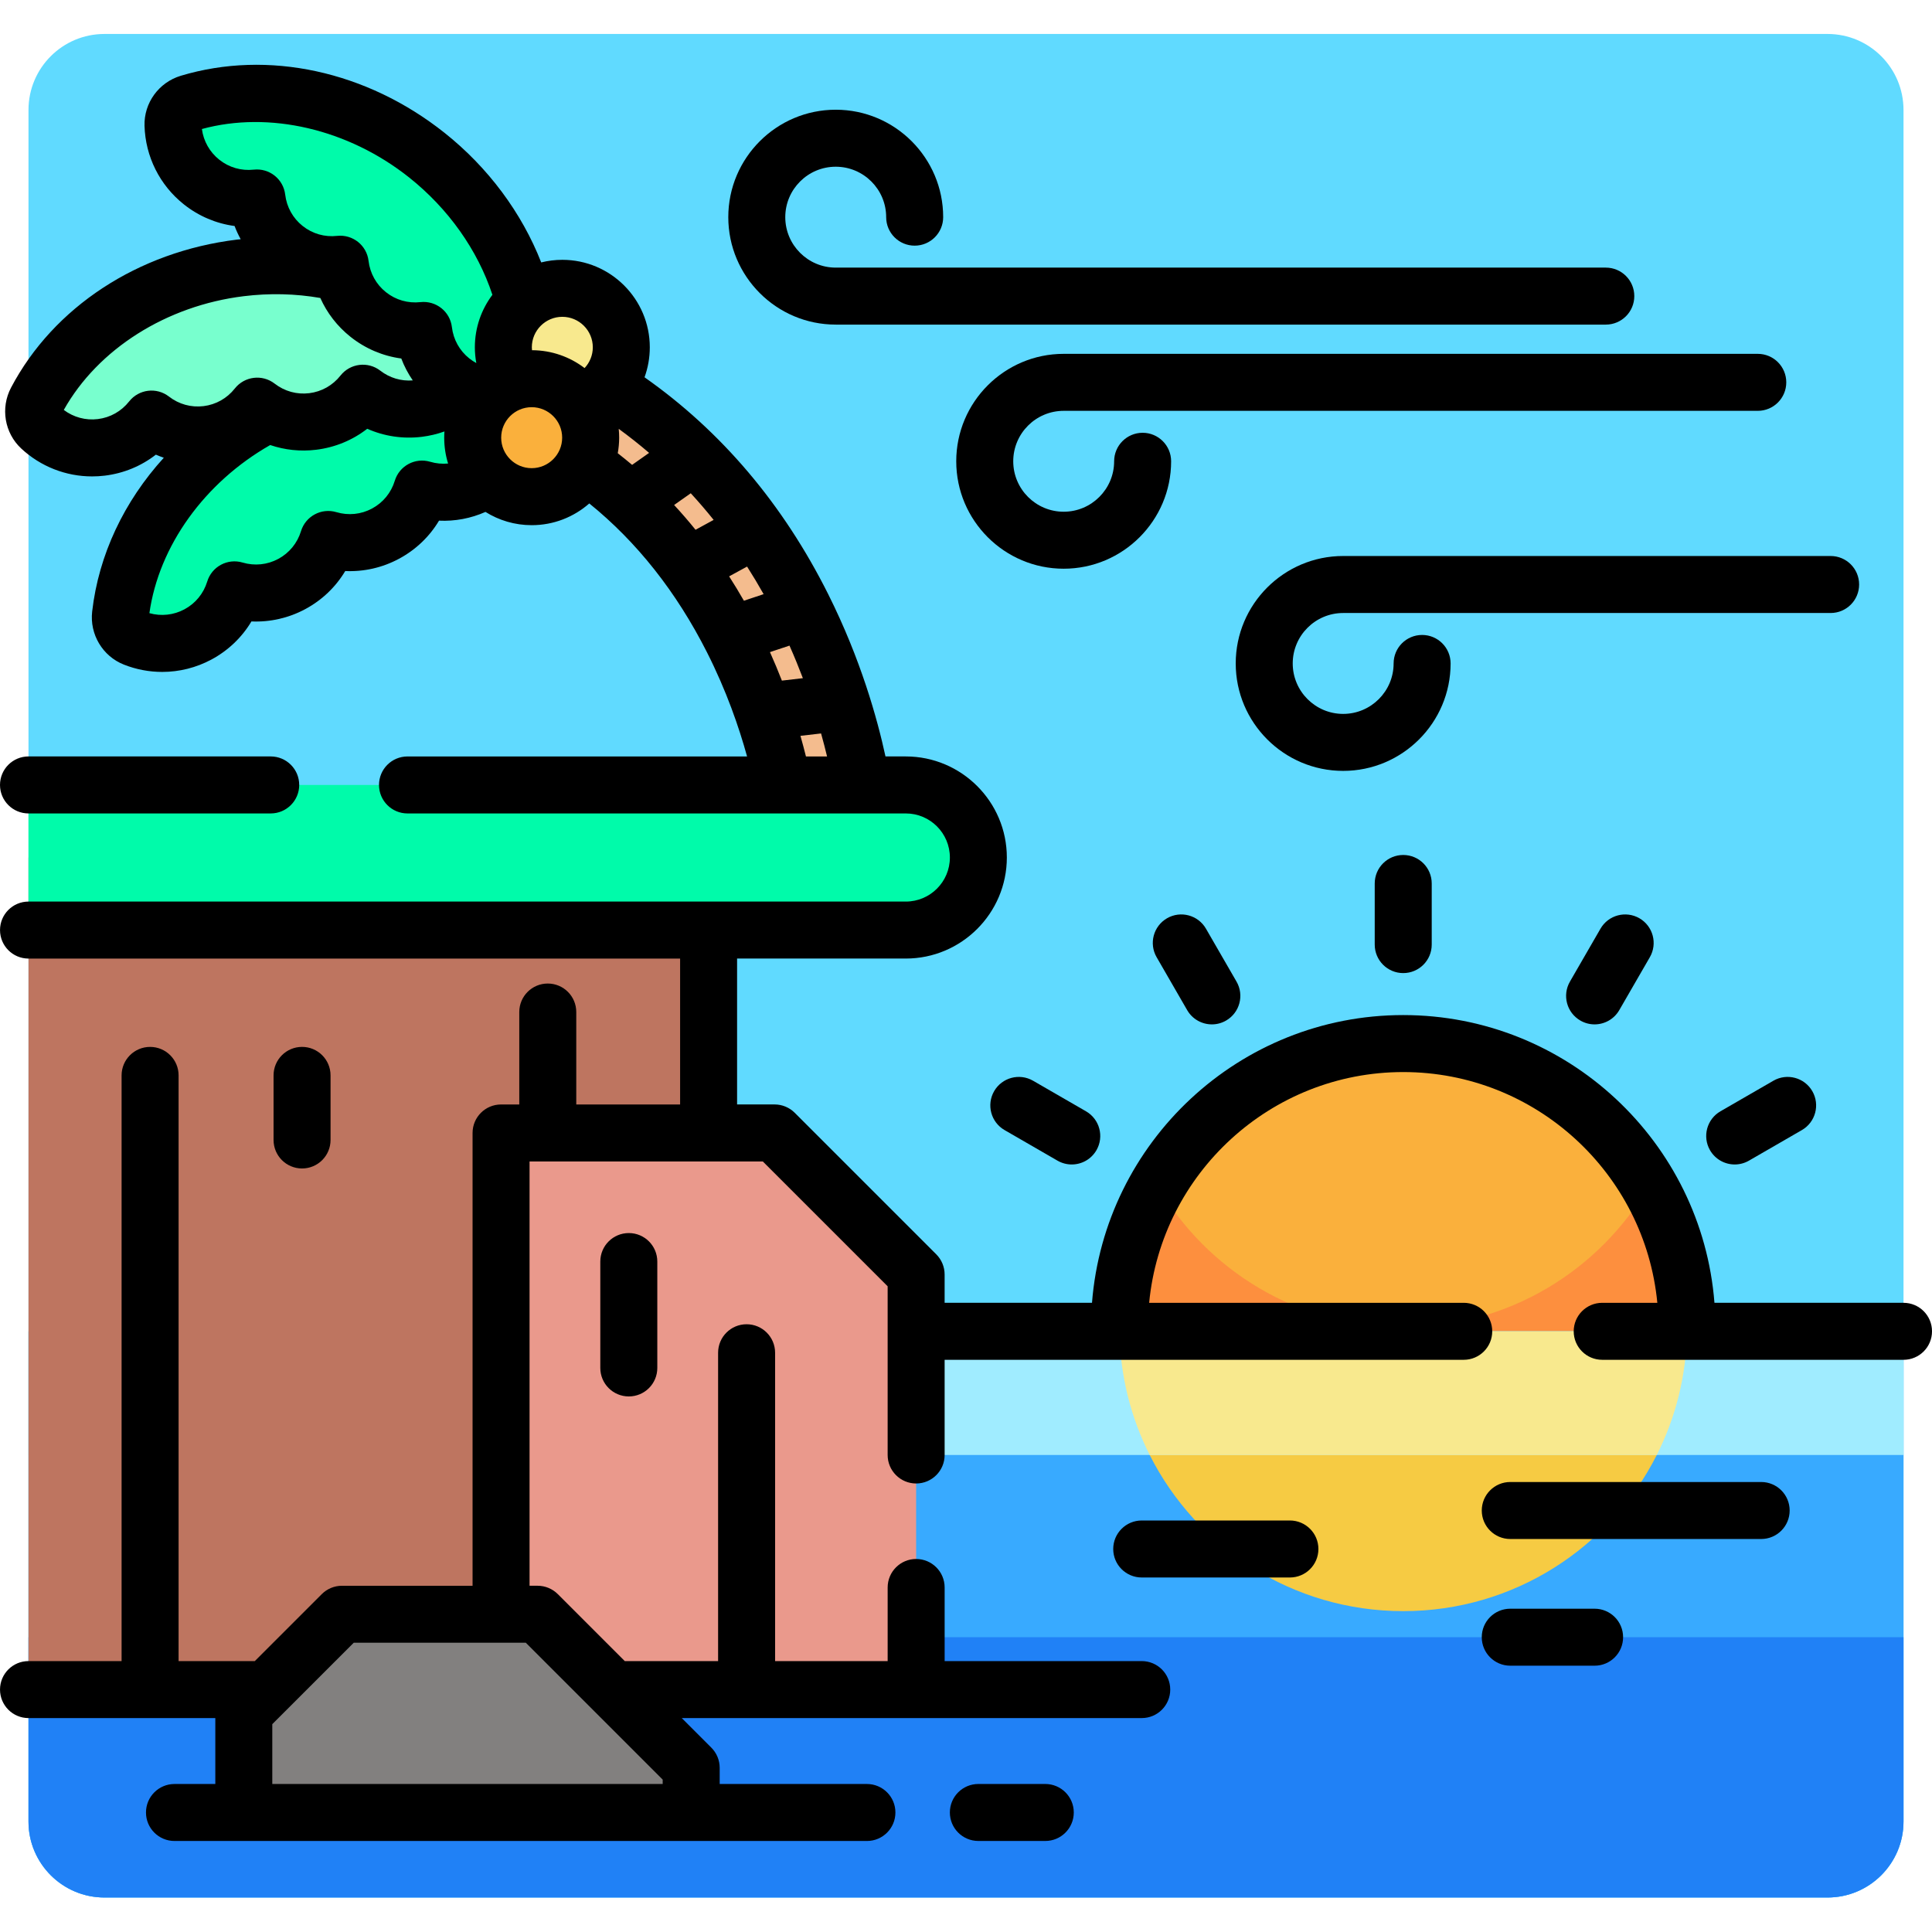 <svg height="512pt" viewBox="0 -9 512 512" width="512pt" xmlns="http://www.w3.org/2000/svg"><path d="m504.449 20.137v453.582c0 11.121-9.016 20.137-20.137 20.137h-456.625c-11.121 0-20.137-9.016-20.137-20.137v-453.582c0-11.121 9.016-20.137 20.137-20.137h456.625c11.121 0 20.137 9.016 20.137 20.137zm0 0" fill="#60daff"/><path d="m447.078 342.762c0 41.535-33.672 75.207-75.207 75.207-41.539 0-75.207-33.672-75.207-75.207 0-41.535 33.668-75.207 75.207-75.207 41.535 0 75.207 33.672 75.207 75.207zm0 0" fill="#fab03c"/><path d="m447.074 342.762c0 41.535-33.668 75.207-75.203 75.207-41.539 0-75.207-33.672-75.207-75.207 0-13.699 3.664-26.539 10.066-37.602 12.996 22.48 37.305 37.602 65.141 37.602 27.836 0 52.141-15.121 65.141-37.602 6.398 11.062 10.062 23.902 10.062 37.602zm0 0" fill="#fd8f3e"/><path d="m69.527 101.457c-21.66 11.637-35.234 31.855-37.598 52.453-.305 2.637 1.188 5.207 3.656 6.188 5.305 2.102 11.461 1.938 16.879-.973 4.852-2.609 8.184-6.926 9.676-11.805 4.891 1.449 10.332 1.055 15.18-1.551 4.852-2.605 8.184-6.926 9.676-11.805 4.891 1.453 10.332 1.059 15.18-1.547 4.852-2.605 8.184-6.926 9.676-11.805 4.891 1.449 10.328 1.055 15.18-1.551 5.418-2.91 8.953-7.953 10.129-13.535.547-2.602-.77-5.266-3.141-6.469-18.48-9.398-42.828-9.242-64.492 2.398zm0 0" fill="#00fbaa"/><path d="m116.098 85.168c1.738-5.395 7.52-8.352 12.914-6.617 36.695 11.828 65.652 37.188 83.738 73.332 11.949 23.875 15.457 44.98 16.191 50.266h-20.785c-1.238-6.996-4.891-23.574-14.07-41.703-15.801-31.207-39.812-52.188-71.371-62.363-5.395-1.738-8.359-7.52-6.617-12.914zm0 0" fill="#f4bc8e"/><path d="m63.672 62c-24.406 2.992-44.387 16.91-54.062 35.246-1.238 2.352-.781 5.285 1.168 7.094 4.18 3.883 9.977 5.961 16.082 5.215 5.465-.672 10.137-3.484 13.297-7.492 4.031 3.125 9.246 4.73 14.711 4.062 5.465-.672 10.137-3.484 13.293-7.492 4.035 3.125 9.246 4.73 14.711 4.059 5.465-.668 10.137-3.484 13.297-7.492 4.031 3.129 9.242 4.734 14.711 4.062 6.102-.746 11.23-4.164 14.348-8.941 1.453-2.223 1.188-5.184-.582-7.164-13.816-15.461-36.562-24.145-60.973-21.156zm0 0" fill="#78ffce"/><path d="m113.129 32.125c-19.25-15.301-43.184-19.777-63.039-13.812-2.543.766-4.316 3.148-4.238 5.805.164 5.703 2.746 11.297 7.562 15.121 4.309 3.426 9.594 4.781 14.664 4.223.602 5.066 3.113 9.91 7.426 13.336 4.309 3.426 9.594 4.777 14.664 4.219.602 5.066 3.113 9.91 7.422 13.336 4.309 3.426 9.594 4.781 14.664 4.223.602 5.066 3.113 9.906 7.426 13.332 4.812 3.828 10.844 5.082 16.438 3.957 2.605-.523 4.527-2.789 4.699-5.438 1.328-20.691-8.434-43-27.688-58.301zm0 0" fill="#00fbaa"/><path d="m164.652 83.039c0 8.637-6.996 15.633-15.629 15.633-8.633 0-15.633-6.996-15.633-15.633 0-8.633 7-15.629 15.633-15.629 8.633 0 15.629 6.996 15.629 15.629zm0 0" fill="#f8e98e"/><path d="m156.535 106.988c0 8.633-7 15.633-15.633 15.633-8.633 0-15.633-7-15.633-15.633 0-8.633 7-15.629 15.633-15.629 8.633 0 15.633 6.996 15.633 15.629zm0 0" fill="#fab03c"/><path d="m504.449 343.812v129.906c0 11.117-9.012 20.141-20.137 20.141h-456.625c-11.125 0-20.137-9.023-20.137-20.141v-129.906zm0 0" fill="#38aaff"/><path d="m447.066 343.812c-.152 11.77-3.02 22.895-8.004 32.773-12.387 24.547-37.82 41.383-67.191 41.383-29.367 0-54.812-16.836-67.188-41.383-4.984-9.879-7.855-21.004-8.016-32.773zm0 0" fill="#f6cb43"/><path d="m504.449 424.875v48.844c0 11.121-9.016 20.137-20.137 20.137h-456.625c-11.121 0-20.137-9.016-20.137-20.137v-48.844zm0 0" fill="#2081f6"/><path d="m7.551 343.809h496.898v32.777h-496.898zm0 0" fill="#a0ecff"/><path d="m447.066 343.812c-.152 11.77-3.02 22.895-8.004 32.773h-134.379c-4.984-9.879-7.855-21.004-8.016-32.773zm0 0" fill="#f8e98e"/><path d="m7.551 218.246h180.234v220.508h-180.234zm0 0" fill="#be7560"/><path d="m240.043 237.473h-232.492v-38.457h232.492c10.621 0 19.23 8.609 19.23 19.23 0 10.617-8.609 19.227-19.23 19.227zm0 0" fill="#00fbaa"/><path d="m132.781 438.754v-147.508h72.496l37.508 37.504v110.004zm0 0" fill="#ea998c"/><path d="m64.609 471.324v-26.531l26.004-26.004h51.859l40.699 40.699v11.836zm0 0" fill="#82807f"/><path d="m364.316 225.129v16.199c0 4.172 3.383 7.551 7.555 7.551s7.551-3.379 7.551-7.551v-16.199c0-4.172-3.379-7.551-7.551-7.551s-7.555 3.383-7.555 7.551zm0 0"/><path d="m309.277 234.348c-3.609 2.086-4.848 6.707-2.762 10.316l8.098 14.031c1.398 2.422 3.938 3.777 6.547 3.777 1.281 0 2.582-.328 3.77-1.016 3.609-2.086 4.848-6.703 2.762-10.316l-8.098-14.027c-2.086-3.613-6.707-4.848-10.316-2.766zm0 0"/><path d="m273.773 277.406c-3.613-2.086-8.23-.848-10.316 2.762-2.086 3.613-.848 8.23 2.766 10.316l14.027 8.102c1.191.684 2.488 1.012 3.77 1.012 2.609 0 5.148-1.355 6.547-3.777 2.086-3.609.848-8.23-2.766-10.316zm0 0"/><path d="m469.965 277.406-14.027 8.098c-3.613 2.086-4.848 6.707-2.766 10.316 1.402 2.422 3.938 3.777 6.547 3.777 1.281 0 2.582-.328 3.77-1.012l14.027-8.102c3.613-2.086 4.852-6.703 2.766-10.316-2.086-3.609-6.707-4.848-10.316-2.762zm0 0"/><path d="m424.145 237.113-8.098 14.027c-2.086 3.613-.848 8.23 2.762 10.316 1.191.688 2.488 1.016 3.77 1.016 2.609 0 5.148-1.355 6.547-3.777l8.102-14.031c2.082-3.609.848-8.23-2.766-10.316-3.613-2.082-8.23-.848-10.316 2.766zm0 0"/><path d="m504.449 336.258h-50.102c-3.328-42.602-39.035-76.254-82.477-76.254-43.445 0-79.148 33.652-82.48 76.254h-39.055v-7.508c0-2-.797-3.922-2.211-5.34l-37.508-37.508c-1.414-1.414-3.336-2.211-5.34-2.211h-9.941v-38.664h44.707c14.766 0 26.781-12.016 26.781-26.781s-12.016-26.781-26.781-26.781h-5.379c-2.168-10.012-6.57-25.797-15.16-42.961-11.961-23.898-28.332-43.207-48.695-57.52.906-2.504 1.395-5.184 1.395-7.945 0-12.781-10.398-23.184-23.184-23.184-1.926 0-3.801.242-5.594.688-5.152-13.148-14.055-25.152-25.598-34.328-20.66-16.422-46.801-22.078-69.91-15.137-5.84 1.754-9.793 7.207-9.617 13.258.234 8.156 4.031 15.742 10.414 20.816 3.945 3.137 8.574 5.094 13.453 5.742.457 1.211 1 2.379 1.621 3.504-.348.039-.691.066-1.035.105-26.195 3.211-48.559 17.871-59.824 39.219-2.844 5.391-1.73 12.031 2.707 16.148 5.148 4.781 11.844 7.383 18.766 7.383 1.121 0 2.246-.066 3.375-.203 5.004-.613 9.645-2.539 13.531-5.562.691.305 1.395.57 2.102.816-10.516 11.555-17.258 25.715-18.984 40.742-.695 6.051 2.75 11.836 8.379 14.07 3.289 1.305 6.742 1.949 10.184 1.949 4.5 0 8.984-1.105 13.055-3.289 4.438-2.387 8.062-5.867 10.59-10.09 4.922.211 9.824-.879 14.262-3.266 4.441-2.383 8.066-5.863 10.594-10.09 4.918.219 9.824-.875 14.262-3.262 4.441-2.383 8.066-5.863 10.594-10.09 4.219.199 8.406-.59 12.309-2.316 3.559 2.223 7.754 3.512 12.25 3.512 5.84 0 11.18-2.176 15.262-5.758 12.59 10.18 23.07 23.418 31.184 39.441 5.168 10.207 8.504 19.895 10.629 27.609h-89.988c-4.172 0-7.551 3.379-7.551 7.551s3.379 7.551 7.551 7.551h132.055c6.441 0 11.68 5.238 11.68 11.68 0 6.438-5.238 11.676-11.68 11.676h-232.492c-4.172 0-7.551 3.379-7.551 7.551 0 4.172 3.379 7.555 7.551 7.555h172.68v38.664h-27.52v-24.5c0-4.172-3.379-7.551-7.551-7.551s-7.551 3.379-7.551 7.551v24.5h-4.828c-4.168 0-7.551 3.379-7.551 7.551v119.996h-34.617c-2.004 0-3.922.797-5.34 2.211l-17.754 17.75h-20.195v-155.215c0-4.172-3.379-7.551-7.551-7.551-4.172 0-7.555 3.379-7.555 7.551v155.215h-24.668c-4.172 0-7.551 3.379-7.551 7.551s3.379 7.551 7.551 7.551h49.508v17.469h-10.82c-4.172 0-7.555 3.379-7.555 7.551s3.383 7.551 7.555 7.551h183.5c4.172 0 7.551-3.379 7.551-7.551s-3.379-7.551-7.551-7.551h-39.016v-4.285c0-2.004-.793-3.922-2.211-5.34l-7.844-7.844h121.902c4.172 0 7.551-3.379 7.551-7.551s-3.379-7.551-7.551-7.551h-52.234v-19.508c0-4.168-3.379-7.551-7.551-7.551s-7.551 3.383-7.551 7.551v19.508h-29.828v-81.711c0-4.172-3.383-7.555-7.555-7.555-4.172 0-7.551 3.383-7.551 7.555v81.711h-24.734l-17.75-17.754c-1.418-1.414-3.34-2.211-5.344-2.211h-2.137v-112.441h61.816l33.082 33.082v44.707c0 4.168 3.379 7.551 7.551 7.551s7.551-3.383 7.551-7.551v-25.227h137.566c4.172 0 7.551-3.379 7.551-7.551s-3.379-7.551-7.551-7.551h-83.367c3.281-34.266 32.223-61.152 67.336-61.152 35.109 0 64.051 26.887 67.336 61.152h-14.605c-4.172 0-7.555 3.379-7.555 7.551s3.383 7.551 7.555 7.551h79.848c4.172 0 7.551-3.379 7.551-7.551s-3.379-7.551-7.551-7.551zm-325.801-211.43 4.41-3.109c2.094 2.27 4.113 4.625 6.066 7.059l-4.797 2.617c-1.832-2.266-3.723-4.457-5.68-6.566zm-14.938-13.719c.242-1.336.375-2.715.375-4.121 0-.789-.043-1.57-.117-2.34 2.766 2.02 5.453 4.141 8.051 6.371l-4.504 3.176c-1.254-1.051-2.516-2.086-3.805-3.086zm29.516 32.633 4.758-2.594c1.516 2.375 2.977 4.812 4.383 7.309l-5.227 1.742c-1.258-2.203-2.566-4.355-3.914-6.457zm10.82 20.074 5.176-1.723c1.316 2.961 2.484 5.84 3.547 8.633l-5.562.645c-.953-2.453-2.008-4.98-3.16-7.555zm-46.945-80.777c0 2.09-.809 4.031-2.18 5.504-3.875-2.953-8.703-4.715-13.934-4.734-.023-.254-.047-.508-.047-.77 0-4.453 3.625-8.078 8.078-8.078 4.457 0 8.082 3.625 8.082 8.078zm-98.988-49.711c-2.551-2.027-4.188-4.941-4.609-8.137 17.844-4.863 38.766 0 54.93 12.848 10.375 8.246 18.137 19.211 22.059 31.086-2.918 3.879-4.652 8.699-4.652 13.914 0 1.406.133 2.801.387 4.176-.648-.352-1.266-.754-1.852-1.219-2.59-2.059-4.23-5.012-4.621-8.309-.484-4.121-4.191-7.066-8.324-6.621-3.305.371-6.551-.566-9.141-2.625-2.59-2.059-4.23-5.012-4.621-8.309-.488-4.121-4.191-7.066-8.328-6.621-3.301.371-6.551-.566-9.137-2.625-2.59-2.059-4.234-5.012-4.625-8.312-.488-4.117-4.191-7.066-8.328-6.617-3.305.367-6.547-.57-9.137-2.629zm-23.891 64.059c-2.059 2.609-4.996 4.27-8.281 4.672-3.238.402-6.461-.48-9.035-2.422 9.047-16.129 27.191-27.629 47.684-30.141 6.863-.84 13.68-.68 20.297.473 1.781 3.984 4.496 7.508 8.004 10.297 3.945 3.133 8.574 5.09 13.453 5.742.777 2.055 1.805 3.996 3.043 5.805-3.086.238-6.121-.66-8.598-2.578-3.273-2.539-7.988-1.961-10.555 1.293-2.059 2.609-5 4.27-8.285 4.672-3.285.402-6.539-.5-9.164-2.535-3.277-2.539-7.988-1.961-10.559 1.293-2.055 2.609-5 4.27-8.281 4.672s-6.539-.496-9.168-2.535c-3.273-2.543-7.984-1.965-10.555 1.293zm79.773 15.988c-3.977-1.184-8.16 1.066-9.371 5.031-.969 3.18-3.109 5.793-6.023 7.359-2.914 1.566-6.273 1.91-9.461.961-3.973-1.18-8.156 1.066-9.371 5.035-.969 3.176-3.109 5.789-6.023 7.355-2.914 1.566-6.273 1.906-9.461.965-3.973-1.18-8.156 1.066-9.367 5.031-.973 3.18-3.113 5.793-6.027 7.359-2.867 1.543-6.191 1.895-9.297 1.02 2.512-17.805 14.625-34.652 32.012-44.551 3.871 1.312 8.012 1.762 12.18 1.25 5.004-.613 9.645-2.539 13.535-5.562 4.5 1.992 9.473 2.742 14.473 2.133 2.062-.254 4.066-.734 5.988-1.422-.039.547-.062 1.094-.062 1.652 0 2.383.359 4.684 1.031 6.848-1.574.148-3.188 0-4.754-.465zm26.906 1.695c-4.457 0-8.082-3.625-8.082-8.082 0-4.453 3.625-8.078 8.082-8.078 4.453 0 8.078 3.625 8.078 8.078 0 4.457-3.625 8.082-8.078 8.082zm71.227 70.934 5.465-.633c.609 2.172 1.141 4.219 1.586 6.094h-5.594c-.426-1.707-.91-3.531-1.457-5.461zm-36.508 276.613v1.152h-103.461v-15.848l21.582-21.578h45.605zm0 0"/><path d="m7.551 206.57h64.188c4.172 0 7.555-3.383 7.555-7.551 0-4.172-3.383-7.555-7.555-7.555h-64.188c-4.172 0-7.551 3.383-7.551 7.555 0 4.168 3.379 7.551 7.551 7.551zm0 0"/><path d="m87.598 293.105v-17.117c0-4.172-3.379-7.551-7.551-7.551s-7.551 3.379-7.551 7.551v17.117c0 4.172 3.379 7.551 7.551 7.551s7.551-3.379 7.551-7.551zm0 0"/><path d="m159.086 325.324v28.195c0 4.172 3.383 7.551 7.555 7.551s7.551-3.379 7.551-7.551v-28.195c0-4.172-3.379-7.551-7.551-7.551s-7.555 3.379-7.555 7.551zm0 0"/><path d="m253.414 113.246c0 15.699 12.773 28.469 28.473 28.469s28.473-12.773 28.473-28.469c0-4.172-3.379-7.555-7.551-7.555s-7.551 3.383-7.551 7.555c0 7.371-5.996 13.367-13.371 13.367-7.371 0-13.367-5.996-13.367-13.367 0-7.375 5.996-13.371 13.367-13.371h183.945c4.168 0 7.551-3.379 7.551-7.551s-3.383-7.551-7.551-7.551h-183.945c-15.699 0-28.473 12.77-28.473 28.473zm0 0"/><path d="m221.477 77.023h204.078c4.172 0 7.551-3.379 7.551-7.551s-3.379-7.551-7.551-7.551h-204.078c-7.371 0-13.371-6-13.371-13.371 0-7.371 6-13.367 13.371-13.367 7.371 0 13.367 5.996 13.367 13.367 0 4.172 3.383 7.551 7.551 7.551 4.172 0 7.555-3.379 7.555-7.551 0-15.699-12.773-28.473-28.473-28.473-15.699 0-28.473 12.773-28.473 28.473s12.77 28.473 28.473 28.473zm0 0"/><path d="m327.48 166.82c0 15.699 12.773 28.473 28.473 28.473 15.703 0 28.473-12.773 28.473-28.473 0-4.172-3.379-7.551-7.551-7.551s-7.551 3.379-7.551 7.551c0 7.371-5.996 13.371-13.371 13.371-7.371 0-13.367-6-13.367-13.371 0-7.371 5.996-13.367 13.367-13.367h129.184c4.172 0 7.551-3.383 7.551-7.555 0-4.172-3.379-7.551-7.551-7.551h-129.184c-15.699 0-28.473 12.773-28.473 28.473zm0 0"/><path d="m277.012 463.773h-17.738c-4.172 0-7.551 3.379-7.551 7.551s3.379 7.551 7.551 7.551h17.738c4.172 0 7.551-3.379 7.551-7.551s-3.379-7.551-7.551-7.551zm0 0"/><path d="m466.727 383.746h-66.488c-4.172 0-7.555 3.383-7.555 7.555s3.383 7.551 7.555 7.551h66.488c4.172 0 7.551-3.379 7.551-7.551s-3.379-7.555-7.551-7.555zm0 0"/><path d="m341.836 393.945h-39.266c-4.172 0-7.555 3.383-7.555 7.555s3.383 7.551 7.555 7.551h39.266c4.172 0 7.555-3.379 7.555-7.551s-3.383-7.555-7.555-7.555zm0 0"/><path d="m422.586 417.324h-22.348c-4.172 0-7.555 3.379-7.555 7.551s3.383 7.551 7.555 7.551h22.348c4.172 0 7.551-3.379 7.551-7.551s-3.379-7.551-7.551-7.551zm0 0"/></svg>